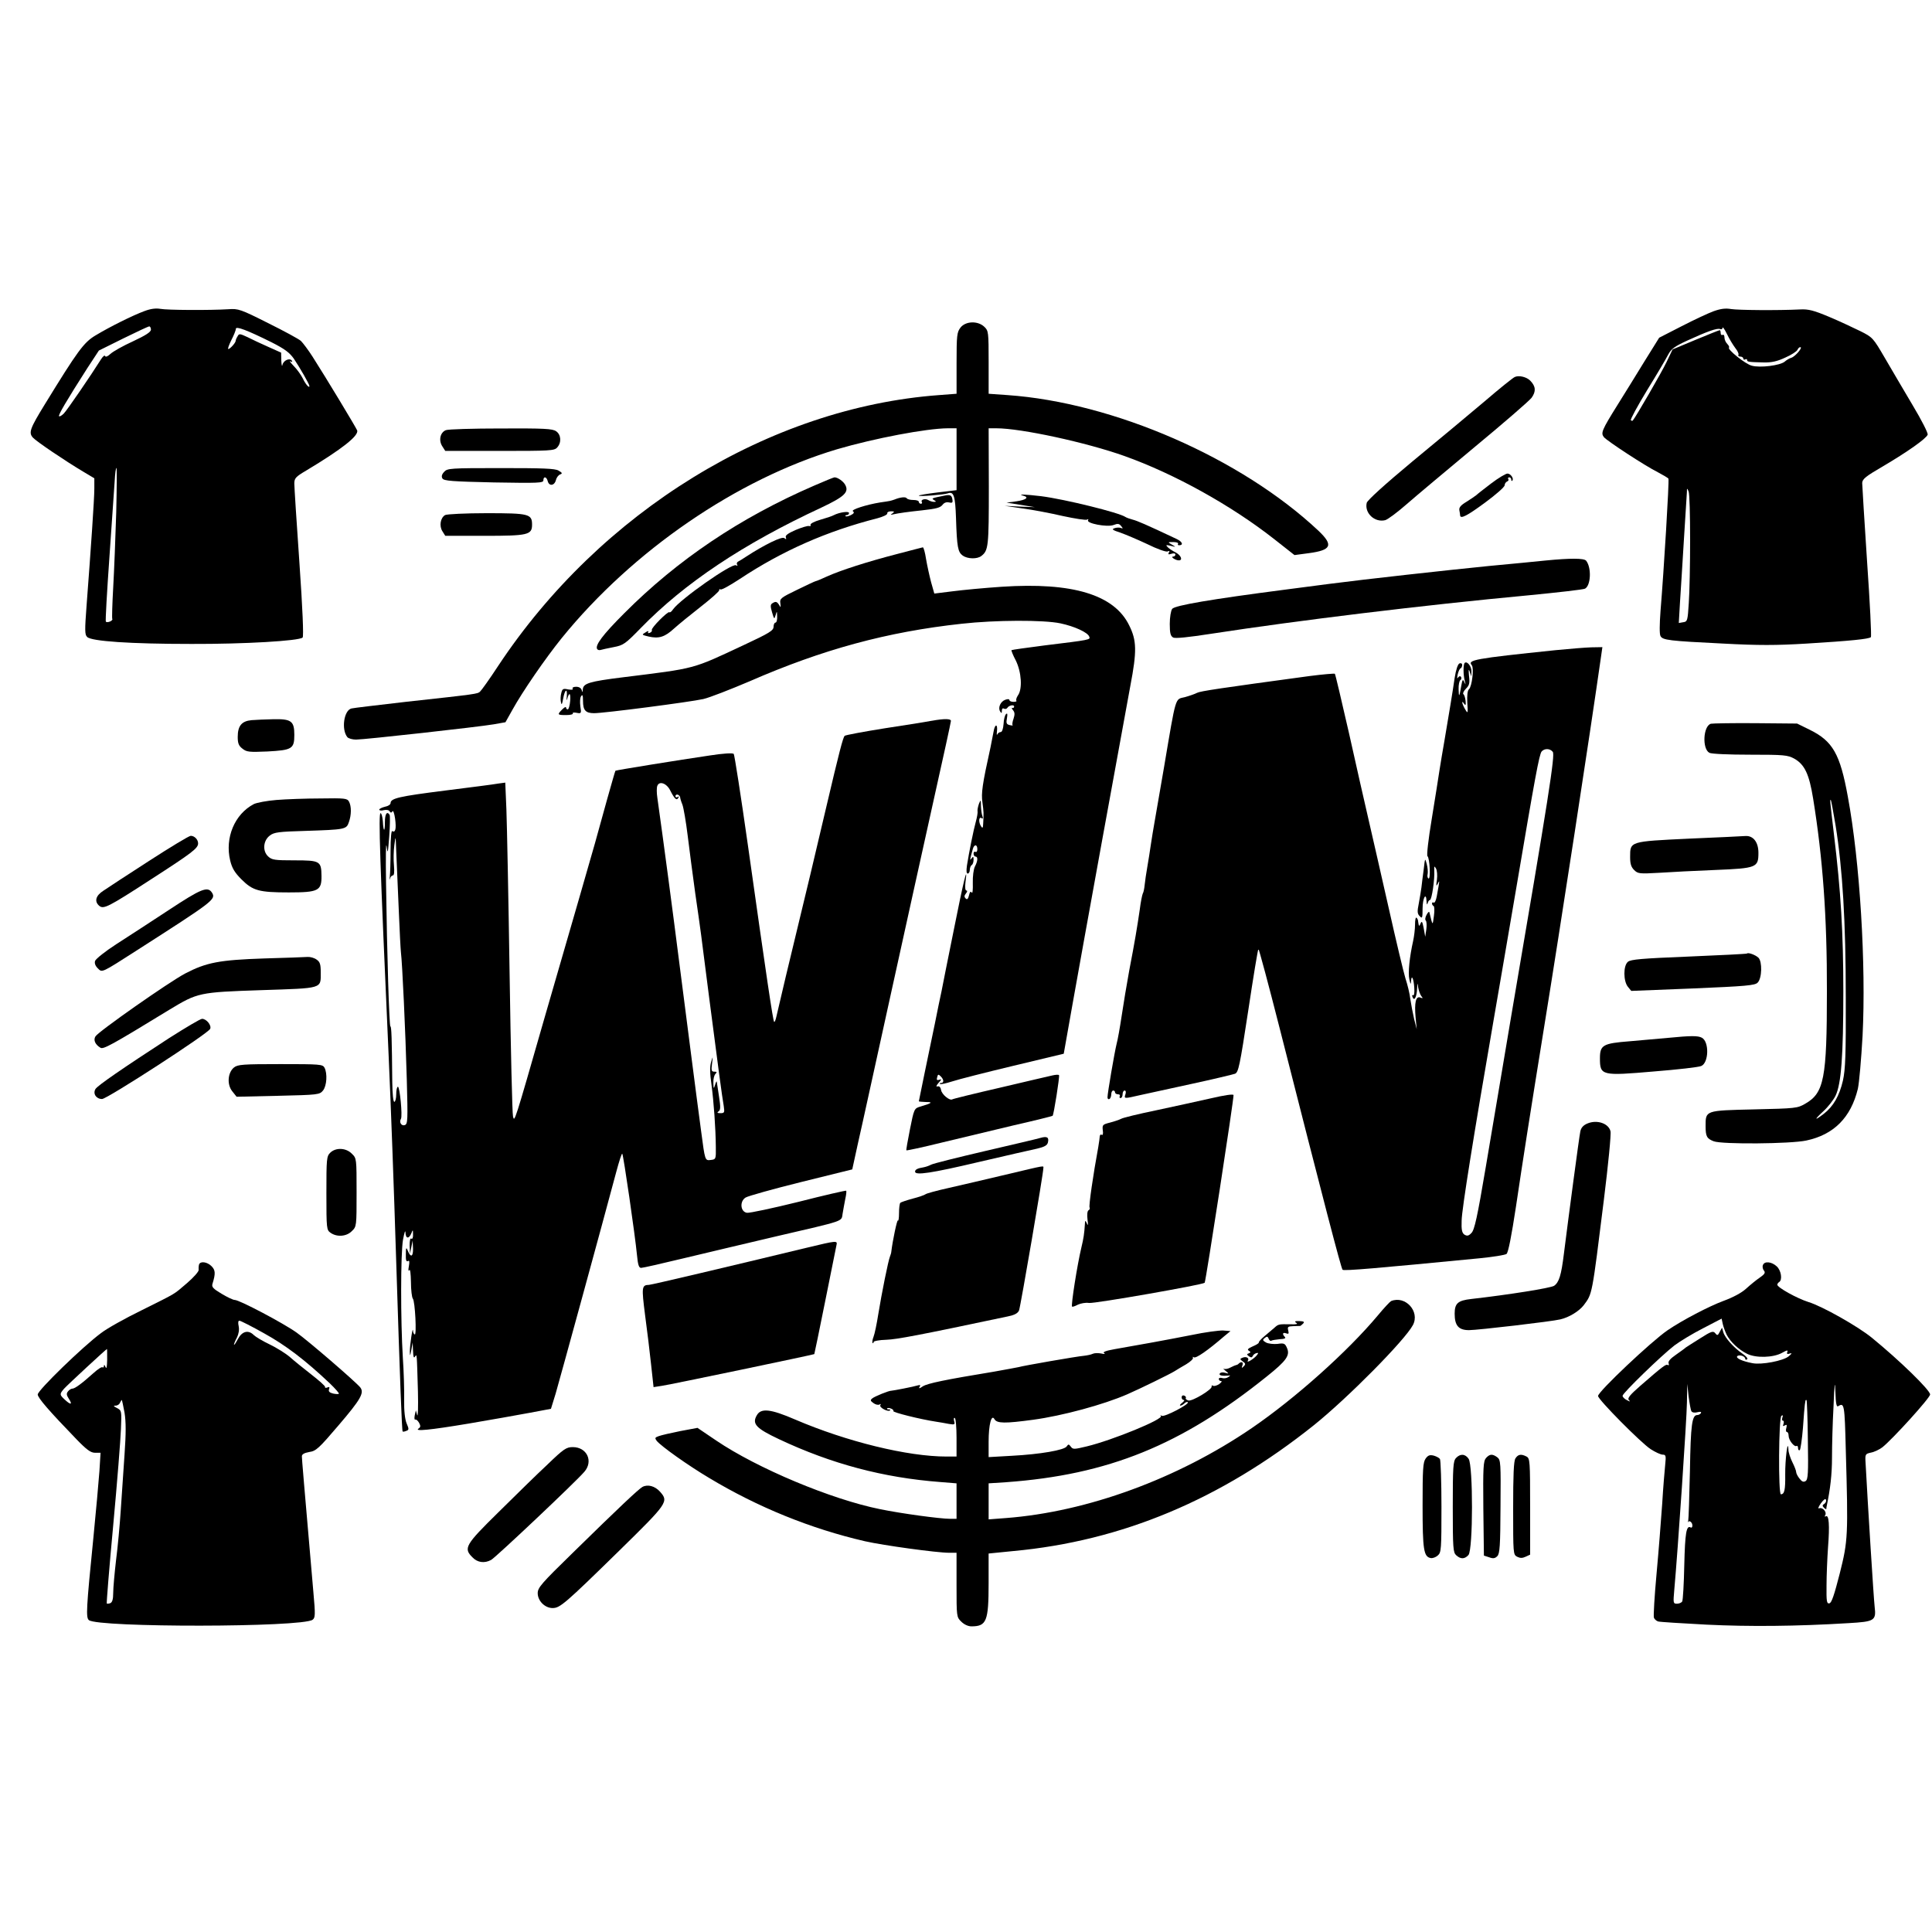 <?xml version="1.0" standalone="no"?>
<!DOCTYPE svg PUBLIC "-//W3C//DTD SVG 20010904//EN"
 "http://www.w3.org/TR/2001/REC-SVG-20010904/DTD/svg10.dtd">
<svg version="1.0" xmlns="http://www.w3.org/2000/svg"
 width="1024pt" height="1024pt" viewBox="0 0 1024 1024"
 preserveAspectRatio="xMidYMid meet">
<g transform="translate(0,1024) scale(0.1,-0.1)"
fill="#000000" stroke="none">
<path d="M765 8591 c-62 -23 -181 -82 -259 -129 -62 -37 -94 -81 -269 -366
-78 -127 -86 -149 -63 -175 19 -21 170 -123 269 -182 l57 -34 0 -55 c0 -54
-18 -316 -41 -618 -10 -133 -10 -156 3 -168 22 -23 230 -37 553 -37 278 -1
571 16 589 34 6 5 0 153 -17 396 -15 214 -27 402 -27 420 0 28 7 36 63 69 190
114 280 185 270 213 -7 17 -165 279 -236 390 -23 36 -51 73 -62 84 -11 10 -90
53 -175 95 -145 73 -157 77 -210 73 -97 -6 -324 -5 -360 2 -24 4 -51 1 -85
-12z m35 -98 c0 -13 -29 -31 -95 -62 -53 -24 -106 -54 -120 -67 -14 -13 -25
-18 -28 -11 -2 6 -12 -2 -22 -18 -52 -83 -180 -270 -197 -287 -11 -11 -22 -17
-25 -14 -6 5 40 83 150 255 l61 93 129 64 c71 35 133 64 138 64 5 0 9 -8 9
-17z m639 -67 c71 -36 96 -55 119 -88 31 -46 82 -135 82 -144 0 -14 -21 10
-35 40 -9 18 -30 48 -48 66 -18 19 -26 30 -18 25 9 -5 12 -4 8 3 -11 17 -45 2
-50 -22 -2 -11 -5 -2 -6 22 l-1 43 -67 30 c-38 17 -88 40 -111 52 -41 19 -45
20 -53 4 -6 -9 -10 -20 -10 -24 -1 -11 -30 -43 -39 -43 -4 0 3 21 16 47 13 25
24 52 24 60 0 16 60 -7 189 -71z m-823 -903 c-4 -131 -11 -309 -16 -397 -5
-87 -7 -162 -5 -166 6 -9 -25 -23 -34 -15 -3 3 6 158 19 343 13 185 25 367 28
405 2 37 6 67 9 67 3 0 2 -107 -1 -237z"/>
<path d="M9084 8591 c-28 -10 -105 -46 -171 -80 l-119 -61 -79 -127 c-43 -71
-107 -173 -141 -228 -85 -136 -90 -150 -73 -172 18 -21 218 -152 286 -186 28
-15 54 -30 56 -34 5 -8 -24 -484 -42 -703 -5 -67 -6 -121 0 -131 11 -22 46
-26 331 -40 187 -10 281 -10 445 0 229 14 329 24 339 34 4 4 -5 183 -20 399
-14 216 -26 404 -26 418 1 21 18 35 111 89 127 75 227 145 236 167 3 8 -32 77
-80 157 -46 78 -113 191 -147 250 -62 106 -64 109 -130 142 -37 18 -111 53
-166 76 -81 34 -109 41 -151 39 -122 -6 -331 -4 -368 2 -29 5 -54 2 -91 -11z
m113 -195 c13 -16 20 -32 17 -37 -3 -5 2 -9 10 -9 9 0 16 -5 16 -11 0 -5 5 -7
10 -4 6 3 10 2 10 -3 0 -10 7 -11 88 -13 43 -1 72 6 115 26 32 14 61 33 64 41
3 7 9 14 15 14 15 0 -26 -49 -47 -56 -11 -3 -27 -13 -36 -21 -24 -20 -131 -34
-175 -21 -34 9 -130 86 -120 96 3 2 -1 11 -9 19 -8 8 -15 23 -15 34 0 11 -4
17 -10 14 -5 -3 -10 1 -10 9 0 9 -2 16 -5 16 -3 0 -61 -23 -128 -51 l-122 -51
-32 -67 c-26 -55 -164 -293 -179 -310 -2 -2 -7 -2 -10 2 -4 3 35 75 86 159 52
84 102 169 112 189 16 30 34 43 101 74 107 49 158 67 174 61 7 -3 13 0 13 7 0
7 11 -8 23 -33 12 -25 32 -58 44 -74z m-239 -1016 c0 -129 -3 -280 -7 -335 -6
-95 -7 -100 -30 -103 l-23 -4 6 104 c4 57 13 208 21 336 8 128 15 243 16 255
0 21 1 21 9 2 5 -11 8 -126 8 -255z"/>
<path d="M5091 8504 c-19 -25 -21 -40 -21 -189 l0 -162 -92 -7 c-899 -66
-1796 -617 -2338 -1436 -45 -69 -89 -130 -96 -136 -15 -12 -10 -12 -394 -54
-146 -17 -275 -32 -287 -35 -40 -9 -55 -111 -22 -152 6 -7 27 -13 46 -13 45 0
649 67 730 81 l62 11 37 66 c53 96 174 272 262 381 376 463 929 842 1459 1000
198 58 472 110 586 111 l47 0 0 -164 0 -164 -100 -12 c-55 -7 -100 -14 -100
-17 0 -6 134 5 153 12 32 12 40 -12 44 -131 5 -156 10 -180 36 -199 26 -18 76
-19 98 -2 38 29 40 50 40 368 l-1 309 41 0 c131 0 477 -75 679 -147 266 -95
566 -262 793 -440 l108 -85 75 10 c121 16 133 42 52 119 -410 385 -1086 680
-1649 719 l-99 7 0 167 c0 161 -1 167 -23 188 -35 33 -99 30 -126 -4z"/>
<path d="M8029 8242 c-10 -4 -82 -62 -160 -129 -79 -67 -251 -210 -382 -318
-148 -123 -239 -206 -243 -220 -13 -54 42 -106 98 -92 14 4 65 42 114 85 49
43 213 180 364 306 151 125 285 241 298 258 24 34 22 60 -7 90 -19 20 -60 30
-82 20z"/>
<path d="M2363 7960 c-30 -12 -39 -54 -19 -85 l16 -25 289 0 c266 0 289 1 304
18 24 26 21 68 -5 86 -19 14 -64 16 -293 15 -148 0 -280 -4 -292 -9z"/>
<path d="M2354 7739 c-13 -14 -15 -25 -9 -35 8 -13 52 -16 273 -21 235 -4 262
-3 262 11 0 23 17 20 23 -4 7 -28 35 -25 43 4 3 14 13 27 22 31 14 5 13 9 -8
21 -20 11 -83 13 -306 13 -269 0 -283 -1 -300 -20z"/>
<path d="M7904 7678 c-38 -29 -74 -57 -80 -63 -6 -5 -30 -21 -52 -35 -30 -18
-40 -30 -37 -45 2 -11 4 -23 4 -27 2 -20 37 -2 132 68 57 42 104 83 104 92 0
8 6 17 13 20 6 2 10 8 6 13 -3 5 0 9 5 9 6 0 11 -5 11 -12 0 -6 2 -9 5 -6 11
10 -8 38 -25 38 -9 0 -48 -23 -86 -52z"/>
<path d="M4315 7666 c-393 -170 -724 -393 -1007 -677 -113 -113 -155 -169
-143 -189 3 -5 11 -7 18 -5 7 2 37 9 69 15 53 10 62 17 145 102 232 238 542
445 955 637 123 58 149 82 128 121 -10 19 -40 40 -57 40 -4 0 -53 -20 -108
-44z"/>
<path d="M5005 7613 c-69 -14 -69 -14 -54 -24 12 -7 12 -9 -1 -9 -8 0 -21 4
-29 9 -17 11 -43 3 -35 -10 3 -5 0 -9 -5 -9 -6 0 -11 5 -11 10 0 6 -13 10 -29
10 -17 0 -32 4 -35 9 -6 9 -34 6 -66 -7 -21 -7 -19 -7 -75 -15 -74 -12 -158
-39 -144 -47 8 -6 5 -12 -11 -20 -12 -6 -24 -9 -28 -6 -3 3 0 6 6 6 7 0 12 5
12 11 0 11 -50 4 -80 -11 -8 -5 -41 -16 -73 -25 -31 -9 -54 -21 -51 -27 3 -5
0 -8 -8 -6 -8 2 -40 -8 -71 -21 -41 -18 -56 -29 -52 -39 4 -11 2 -12 -8 -4
-12 10 -102 -33 -202 -98 -16 -11 -36 -23 -42 -26 -7 -3 -10 -11 -6 -17 4 -6
1 -7 -6 -3 -21 13 -296 -180 -334 -234 -7 -11 -16 -18 -19 -15 -7 8 -99 -85
-93 -94 2 -5 -2 -12 -11 -15 -9 -3 -12 -2 -8 5 3 6 -4 5 -15 -3 -21 -12 -20
-13 18 -22 54 -12 85 -2 134 43 23 21 87 73 142 116 55 43 99 82 97 87 -1 5 2
7 7 4 5 -4 51 22 103 56 225 149 461 253 728 321 30 8 54 19 53 26 -2 6 7 11
20 11 18 0 19 -2 7 -11 -12 -8 -11 -9 5 -5 25 6 84 14 151 21 80 9 98 14 111
31 8 10 20 14 33 11 17 -4 21 -1 18 15 -3 23 -12 28 -43 21z"/>
<path d="M5423 7613 c33 -9 17 -22 -35 -30 l-53 -7 75 -12 75 -12 -80 3 -80 4
96 -14 c52 -7 148 -25 212 -40 65 -14 122 -23 129 -19 6 4 8 3 5 -3 -11 -17
100 -38 134 -26 23 9 31 8 41 -5 11 -13 11 -15 -2 -10 -8 3 -24 2 -34 -2 -15
-5 -9 -10 32 -23 28 -10 92 -37 143 -61 50 -25 98 -42 107 -39 11 5 13 3 7 -6
-5 -10 -2 -11 14 -6 12 4 21 2 21 -4 0 -6 -6 -11 -12 -11 -17 0 12 -20 30 -20
22 0 12 26 -15 41 -16 8 -35 20 -43 28 -13 13 -11 14 15 8 29 -7 29 -7 7 6
-24 14 -24 14 7 14 16 0 28 -4 25 -9 -3 -4 -1 -8 5 -8 25 0 18 19 -12 33 -165
78 -210 97 -234 103 -15 4 -32 10 -38 14 -33 23 -321 94 -446 110 -85 10 -130
12 -96 3z"/>
<path d="M2359 7510 c-25 -15 -32 -58 -14 -86 l15 -24 208 0 c230 0 252 5 252
59 0 57 -16 61 -241 61 -112 0 -211 -5 -220 -10z"/>
<path d="M4756 7304 c-162 -42 -301 -87 -372 -119 -30 -14 -57 -25 -60 -25 -3
0 -48 -21 -99 -46 -87 -42 -93 -47 -89 -72 3 -23 2 -24 -6 -9 -12 19 -19 21
-37 9 -10 -6 -10 -17 -1 -47 11 -38 12 -39 19 -15 7 23 7 23 8 -7 1 -18 -3
-33 -9 -33 -5 0 -10 -10 -10 -22 0 -20 -23 -34 -158 -97 -278 -130 -248 -122
-642 -171 -177 -22 -209 -32 -211 -64 -1 -17 -2 -18 -6 -3 -3 10 -14 17 -29
17 -14 0 -22 -4 -19 -10 4 -6 -5 -7 -24 -4 -26 6 -31 3 -36 -19 -4 -14 -5 -36
-2 -48 3 -18 6 -14 12 19 9 49 23 57 19 10 -2 -18 -1 -24 2 -13 11 39 19 33
16 -10 -2 -25 -8 -45 -13 -45 -5 0 -9 5 -9 10 0 6 -9 1 -20 -10 -28 -28 -26
-30 21 -30 22 0 38 4 35 9 -3 4 6 6 20 3 25 -5 26 -3 20 34 -3 22 -2 46 4 54
7 11 10 5 10 -25 0 -50 14 -65 59 -65 54 0 507 59 579 75 34 8 144 51 245 94
387 169 729 262 1124 305 178 20 435 21 524 2 75 -16 144 -48 152 -70 7 -17 8
-17 -238 -47 -93 -12 -172 -23 -174 -25 -2 -1 8 -27 23 -55 30 -61 36 -151 11
-185 -8 -12 -11 -24 -8 -28 3 -3 -3 -6 -15 -6 -12 0 -22 4 -22 10 0 5 -9 6
-22 1 -25 -9 -40 -42 -27 -62 7 -11 9 -10 9 4 0 11 5 15 11 11 6 -3 14 -2 18
4 8 14 37 19 36 7 0 -5 -4 -9 -9 -7 -5 2 -4 -4 3 -12 10 -12 10 -23 3 -45 -6
-16 -8 -32 -5 -34 3 -3 -4 -3 -16 0 -17 4 -19 11 -14 37 4 22 2 28 -5 21 -6
-5 -12 -29 -13 -52 -2 -26 -8 -43 -15 -43 -7 0 -15 -6 -18 -12 -3 -7 -4 -1 -2
15 5 42 -11 42 -18 -1 -4 -20 -11 -57 -16 -82 -44 -199 -50 -244 -43 -293 7
-52 7 -57 4 -112 -1 -23 -3 -27 -11 -15 -14 21 -13 53 2 44 8 -5 9 -2 5 10 -4
10 -7 34 -8 54 0 34 -1 35 -10 13 -5 -14 -9 -32 -8 -40 2 -9 -3 -34 -9 -56
-12 -43 -36 -162 -47 -232 -4 -29 -3 -43 4 -43 6 0 11 9 11 19 0 11 5 23 10
26 6 3 10 16 10 28 0 18 -2 19 -11 7 -10 -15 -9 -6 7 50 7 26 24 26 24 -1 0
-11 -4 -17 -10 -14 -5 3 -10 -1 -10 -9 0 -9 5 -16 10 -16 14 0 13 -23 -3 -53
-7 -14 -12 -52 -11 -87 1 -35 -1 -58 -6 -51 -5 9 -10 4 -14 -14 -5 -20 -10
-25 -18 -17 -8 8 -8 15 2 27 7 8 8 15 2 15 -6 0 -8 17 -5 43 14 106 -10 9 -61
-248 -31 -154 -61 -302 -66 -330 -6 -27 -22 -104 -35 -170 -14 -66 -38 -185
-55 -265 -16 -80 -30 -146 -30 -147 0 -2 17 -3 38 -4 39 0 32 -6 -33 -25 -29
-9 -31 -13 -52 -119 -12 -60 -21 -111 -19 -112 2 -2 86 16 187 41 101 24 274
66 384 92 110 25 202 48 204 50 6 5 38 208 34 215 -1 4 -18 3 -35 -1 -18 -4
-143 -33 -278 -65 -135 -31 -249 -59 -253 -62 -14 -8 -55 26 -59 49 -2 14 -9
22 -18 20 -10 -3 -9 3 5 19 16 18 17 21 4 16 -13 -4 -16 -1 -12 13 4 17 7 17
19 5 17 -17 18 -35 2 -35 -6 0 -9 -2 -6 -5 3 -4 32 3 64 13 33 11 179 48 325
83 l267 64 47 265 c51 288 258 1426 306 1685 35 183 34 240 -6 320 -79 163
-300 230 -676 205 -89 -6 -207 -17 -260 -24 l-97 -12 -17 60 c-9 34 -21 89
-27 124 -5 34 -13 62 -17 61 -3 -1 -64 -16 -135 -35z"/>
<path d="M8190 7269 c-47 -5 -182 -18 -300 -29 -220 -22 -647 -69 -847 -95
-62 -8 -166 -22 -230 -30 -394 -51 -587 -84 -600 -102 -7 -9 -13 -45 -13 -80
0 -49 4 -64 18 -72 11 -6 79 1 202 20 462 71 1117 151 1684 204 154 15 287 30
297 35 31 17 35 111 6 148 -11 14 -84 14 -217 1z"/>
<path d="M8245 6794 c-434 -45 -468 -52 -444 -80 12 -15 1 -112 -15 -127 -8
-6 -11 -34 -9 -71 4 -58 3 -60 -11 -36 -17 28 -22 54 -6 30 8 -11 10 -8 8 15
-2 17 -7 33 -12 36 -4 4 2 17 14 29 18 18 21 29 16 68 -3 33 -2 39 4 22 l8
-25 1 26 c1 27 -24 58 -36 45 -8 -8 -8 -64 1 -96 5 -20 5 -21 -3 -5 -7 17 -10
14 -16 -20 -10 -60 -13 -64 -14 -18 -1 23 4 45 9 48 6 4 7 11 4 17 -4 6 -10 5
-16 -3 -5 -9 -6 -3 -2 16 4 17 11 32 16 33 4 2 8 10 8 18 0 7 -6 11 -14 8 -9
-3 -19 -33 -26 -77 -11 -76 -29 -185 -54 -332 -9 -49 -20 -119 -26 -155 -5
-36 -24 -152 -41 -258 -19 -113 -28 -197 -23 -200 12 -9 18 -126 5 -118 -5 3
-7 14 -4 24 2 10 0 34 -5 53 -9 33 -9 32 -16 -29 -5 -35 -10 -78 -12 -95 -2
-18 -9 -56 -14 -85 -9 -44 -8 -55 5 -68 13 -14 15 -10 15 40 0 56 19 91 21 39
1 -17 3 -21 6 -10 2 9 8 17 12 17 10 0 26 112 23 155 -1 25 0 27 9 12 6 -10 8
-37 5 -60 -5 -32 -4 -37 4 -22 11 22 12 27 -5 -67 -4 -21 -11 -35 -16 -32 -5
3 -9 1 -9 -5 0 -5 4 -11 8 -13 5 -1 6 -25 2 -53 -7 -53 -6 -54 -24 20 -2 5 -8
-1 -15 -14 -7 -13 -9 -26 -4 -30 4 -3 6 -24 3 -46 l-6 -40 -8 45 c-7 36 -10
41 -17 25 -7 -18 -9 -16 -13 14 0 5 -4 13 -8 17 -5 4 -8 -13 -8 -37 0 -24 -5
-63 -10 -86 -19 -84 -28 -171 -20 -204 6 -27 8 -29 9 -10 2 40 14 14 17 -34 2
-27 -1 -43 -6 -40 -6 3 -7 -1 -3 -10 9 -24 22 1 24 45 2 34 2 34 6 5 3 -16 10
-36 16 -44 10 -12 9 -14 -5 -8 -24 9 -32 -27 -25 -106 l6 -62 -14 55 c-7 30
-16 78 -20 105 -3 28 -15 77 -26 110 -10 33 -50 200 -88 370 -39 171 -86 380
-106 465 -20 85 -67 294 -105 464 -39 170 -72 312 -75 315 -3 2 -63 -3 -133
-12 -480 -65 -579 -80 -597 -89 -11 -6 -40 -16 -65 -23 -53 -13 -45 15 -111
-375 -23 -135 -46 -267 -51 -295 -5 -27 -13 -77 -18 -110 -5 -33 -13 -87 -19
-120 -6 -33 -12 -76 -14 -95 -2 -20 -6 -40 -10 -46 -3 -6 -11 -44 -16 -85 -14
-95 -25 -163 -56 -324 -13 -71 -31 -179 -40 -240 -9 -60 -21 -128 -27 -149
-11 -45 -48 -260 -48 -282 0 -8 5 -12 10 -9 6 3 10 15 10 26 0 10 5 19 10 19
6 0 10 -4 10 -10 0 -5 7 -10 16 -10 8 0 12 -4 9 -10 -3 -5 -1 -10 4 -10 6 0
11 9 11 20 0 11 5 20 11 20 6 0 8 -9 4 -20 -8 -24 -7 -24 75 -5 36 8 160 35
275 60 116 25 219 50 231 54 18 8 25 39 70 335 27 179 51 326 54 326 3 0 54
-190 113 -422 235 -924 325 -1270 333 -1278 8 -7 181 8 727 61 70 7 134 17
142 23 9 7 26 93 50 251 37 249 72 473 149 950 87 536 243 1551 303 1973 l6
42 -59 -1 c-33 -1 -117 -8 -189 -15z m-15 -539 c13 -16 -20 -228 -221 -1405
-33 -195 -64 -380 -69 -410 -5 -30 -34 -203 -65 -385 -45 -267 -60 -334 -76
-350 -15 -16 -23 -17 -37 -9 -13 9 -17 25 -15 75 1 60 65 458 168 1054 25 143
79 460 121 705 100 590 122 711 135 727 15 17 44 17 59 -2z"/>
<path d="M1333 6423 c-52 -5 -73 -30 -73 -89 0 -33 5 -47 25 -62 22 -18 36
-19 132 -15 131 7 143 14 143 88 0 73 -16 85 -111 83 -41 -1 -93 -3 -116 -5z"/>
<path d="M4940 6420 c-25 -5 -137 -23 -250 -40 -113 -18 -209 -36 -213 -40 -9
-8 -30 -90 -97 -375 -23 -99 -62 -261 -85 -360 -24 -99 -53 -220 -65 -270 -12
-49 -41 -171 -65 -270 -23 -99 -46 -195 -50 -213 -4 -18 -9 -31 -12 -28 -6 6
-40 234 -139 936 -37 261 -71 479 -75 484 -5 6 -55 3 -126 -8 -164 -24 -497
-78 -501 -81 -2 -2 -21 -70 -44 -151 -52 -190 -71 -258 -151 -534 -36 -124
-117 -405 -181 -625 -162 -565 -159 -554 -167 -522 -4 15 -12 354 -18 754 -6
401 -14 793 -17 872 l-6 143 -37 -5 c-20 -4 -146 -20 -281 -37 -245 -31 -290
-41 -290 -67 0 -7 -13 -16 -30 -19 -16 -4 -30 -11 -30 -15 0 -5 11 -7 24 -3
14 3 27 1 31 -6 6 -9 9 -9 15 0 4 6 10 -11 14 -39 7 -53 2 -76 -15 -66 -5 4
-9 -38 -9 -103 0 -60 -2 -122 -4 -138 -2 -16 -1 -21 1 -11 2 9 9 17 15 17 7 0
9 19 6 53 -3 28 -2 77 2 107 7 54 7 53 10 -32 2 -49 4 -100 5 -115 1 -16 5
-109 9 -208 4 -99 9 -195 11 -213 7 -54 24 -417 31 -673 6 -216 5 -236 -10
-242 -18 -7 -32 15 -21 33 9 15 -6 170 -16 170 -5 0 -9 -18 -9 -40 0 -22 -5
-40 -10 -40 -6 0 -10 41 -11 103 -2 233 -4 297 -10 297 -6 0 -18 383 -23 760
-2 135 -1 223 3 195 6 -45 7 -39 14 53 4 57 5 108 2 113 -14 22 -25 5 -25 -38
0 -57 -8 -53 -11 5 -2 23 -7 42 -12 42 -12 0 -4 -243 43 -1290 12 -269 27
-674 40 -1090 20 -631 30 -893 34 -897 2 -2 10 -1 19 3 15 5 15 10 2 40 -9 22
-14 67 -13 126 1 51 -2 152 -7 223 -12 195 -12 551 1 625 7 36 12 53 13 38 1
-34 18 -36 31 -5 8 21 9 21 9 -6 1 -16 -3 -26 -9 -22 -6 4 -9 -10 -9 -37 l2
-43 7 35 7 35 2 -43 c1 -45 -13 -49 -29 -8 -7 17 -9 12 -9 -22 -1 -30 2 -41
11 -36 8 5 9 -2 5 -27 -4 -20 -3 -29 2 -21 5 8 8 -17 9 -63 0 -42 5 -82 10
-88 12 -14 21 -197 10 -190 -5 2 -9 12 -9 21 -2 25 -17 -78 -17 -113 1 -25 2
-23 8 10 l7 40 2 -45 c1 -31 4 -40 10 -31 11 17 10 21 16 -184 2 -82 0 -139
-4 -125 l-7 25 -6 -27 c-3 -15 -1 -25 3 -22 4 2 13 -5 20 -17 9 -17 8 -23 -2
-30 -27 -17 57 -9 266 26 116 20 261 45 323 57 l112 21 25 81 c21 72 248 900
321 1174 15 56 29 100 32 97 6 -5 68 -432 78 -537 5 -52 10 -68 22 -68 9 0
110 23 226 51 116 28 333 79 481 114 383 89 353 79 361 123 3 20 10 55 14 77
5 22 7 41 5 44 -2 2 -116 -24 -253 -59 -137 -34 -260 -60 -273 -58 -35 5 -40
61 -7 81 13 8 145 45 294 82 l271 67 31 142 c18 77 94 427 171 776 77 349 180
818 230 1042 50 223 91 411 91 417 0 12 -34 13 -100 1z m-1388 -369 c23 -45
34 -56 43 -40 5 8 4 10 -3 5 -7 -4 -12 -2 -12 4 0 7 6 10 13 8 6 -3 12 -9 12
-14 0 -5 5 -22 12 -39 6 -16 19 -91 28 -165 9 -74 27 -211 40 -305 31 -215 27
-185 74 -555 48 -372 68 -521 77 -572 5 -35 4 -38 -18 -38 -16 0 -19 3 -10 9
11 7 12 22 3 79 -6 39 -11 74 -12 79 -1 4 -5 -3 -9 -17 -7 -23 -8 -22 -9 10
-1 20 4 41 11 48 9 9 8 12 -6 12 -15 0 -17 6 -12 43 5 41 5 41 -5 8 -7 -24 -7
-59 2 -120 12 -92 22 -226 23 -331 1 -63 0 -65 -26 -68 -32 -4 -31 -5 -52 153
-27 200 -73 562 -116 895 -33 260 -82 631 -116 872 -4 26 -4 54 0 63 10 27 49
14 68 -24z"/>
<path d="M9068 6404 c-41 -12 -47 -133 -8 -154 11 -6 102 -10 215 -10 182 0
200 -2 235 -21 55 -31 79 -82 100 -212 51 -315 74 -625 73 -1022 0 -462 -15
-538 -115 -595 -41 -24 -51 -25 -271 -30 -260 -6 -257 -5 -257 -89 0 -55 7
-66 43 -80 44 -17 408 -14 491 4 146 31 236 122 273 274 7 31 18 157 25 281
19 375 -14 923 -78 1267 -41 227 -80 295 -202 355 l-67 33 -220 2 c-121 1
-228 -1 -237 -3z m661 -539 c37 -230 54 -510 54 -910 1 -305 -2 -383 -15 -442
-19 -82 -51 -137 -101 -176 -52 -40 -53 -33 -2 14 24 22 53 59 64 82 30 63 41
211 41 552 0 312 -13 530 -50 835 -21 177 -22 186 -16 179 2 -2 13 -63 25
-134z"/>
<path d="M1465 6000 c-49 -4 -104 -14 -120 -22 -101 -53 -154 -178 -125 -299
10 -41 24 -64 60 -100 60 -60 93 -69 251 -69 157 0 174 9 173 88 -1 78 -8 82
-143 82 -105 0 -120 2 -140 21 -31 29 -26 85 10 111 22 17 48 20 185 24 214 7
220 8 233 46 14 39 14 84 1 109 -10 18 -22 19 -153 17 -78 0 -182 -4 -232 -8z"/>
<path d="M790 5677 c-113 -73 -222 -144 -242 -158 -41 -26 -49 -57 -22 -80 23
-19 46 -8 274 140 220 142 250 165 250 191 0 20 -19 40 -39 40 -9 0 -108 -60
-221 -133z"/>
<path d="M8952 5795 c-315 -15 -312 -14 -312 -97 0 -36 5 -53 21 -69 20 -20
28 -21 133 -15 61 4 195 11 299 15 218 9 227 13 227 91 0 56 -27 91 -68 89
-15 -1 -150 -8 -300 -14z"/>
<path d="M895 5417 c-94 -62 -219 -143 -278 -181 -59 -38 -109 -78 -113 -89
-4 -12 1 -26 14 -39 24 -24 17 -27 209 96 404 259 418 269 397 304 -23 36 -56
23 -229 -91z"/>
<path d="M9259 5186 c-2 -2 -141 -9 -309 -16 -248 -10 -308 -15 -322 -28 -25
-21 -24 -102 0 -132 l18 -22 327 13 c282 12 329 16 343 31 23 23 25 111 4 132
-16 15 -54 29 -61 22z"/>
<path d="M1400 5160 c-237 -8 -306 -21 -419 -80 -85 -45 -458 -306 -475 -333
-12 -19 -2 -43 26 -60 15 -10 53 10 367 202 149 90 156 92 486 103 329 11 315
6 315 94 0 43 -4 56 -22 68 -12 9 -34 15 -48 14 -14 -1 -117 -5 -230 -8z"/>
<path d="M895 4737 c-246 -160 -377 -250 -389 -269 -15 -25 4 -53 35 -53 28 1
564 348 573 372 8 19 -20 53 -43 53 -9 0 -88 -47 -176 -103z"/>
<path d="M8840 4739 c-47 -4 -138 -12 -203 -18 -141 -11 -157 -20 -157 -90 0
-92 8 -94 286 -70 126 10 239 23 251 29 40 17 43 129 3 150 -21 11 -57 11
-180 -1z"/>
<path d="M1240 4582 c-33 -27 -38 -90 -9 -126 l23 -29 220 5 c213 5 220 6 238
28 20 25 24 90 8 121 -10 18 -23 19 -234 19 -199 0 -226 -2 -246 -18z"/>
<path d="M6415 4418 c-66 -15 -195 -43 -288 -63 -92 -19 -175 -39 -185 -45 -9
-5 -36 -14 -59 -20 -39 -10 -41 -12 -38 -41 3 -17 0 -27 -5 -24 -6 4 -10 0
-11 -7 0 -7 -4 -33 -8 -58 -27 -146 -51 -312 -46 -320 3 -5 0 -12 -6 -15 -6
-4 -8 -23 -5 -49 4 -29 3 -35 -3 -21 -9 19 -10 18 -11 -5 -3 -48 -7 -75 -18
-120 -23 -96 -56 -309 -50 -315 2 -3 16 2 31 10 15 7 42 12 59 9 30 -4 601 96
613 107 6 7 156 981 153 995 -2 6 -46 0 -123 -18z"/>
<path d="M8413 4285 c-21 -9 -33 -22 -37 -42 -6 -27 -63 -457 -87 -648 -14
-115 -26 -152 -52 -170 -19 -12 -238 -47 -440 -70 -70 -8 -87 -23 -87 -78 0
-63 21 -87 76 -87 46 0 440 46 484 57 47 11 99 43 124 75 46 62 43 45 107 560
23 185 39 348 35 362 -10 42 -72 63 -123 41z"/>
<path d="M5515 4209 c-16 -5 -149 -36 -295 -70 -146 -34 -274 -66 -285 -72
-11 -6 -29 -12 -40 -14 -32 -5 -45 -12 -45 -23 0 -21 87 -8 337 51 142 33 281
65 310 71 38 9 53 17 57 32 7 28 -4 35 -39 25z"/>
<path d="M1750 4130 c-19 -19 -20 -33 -20 -214 0 -190 1 -195 22 -210 34 -24
85 -20 113 9 25 24 25 26 25 205 0 179 0 181 -25 205 -31 32 -86 34 -115 5z"/>
<path d="M5330 4014 c-102 -24 -237 -56 -300 -70 -63 -14 -119 -29 -125 -34
-5 -4 -36 -15 -68 -23 -33 -9 -62 -19 -65 -22 -4 -4 -7 -28 -7 -55 0 -26 -3
-44 -6 -39 -4 7 -28 -106 -35 -166 0 -5 -4 -17 -7 -25 -9 -21 -44 -195 -62
-306 -8 -51 -19 -104 -25 -119 -6 -15 -8 -30 -5 -33 3 -3 5 -1 5 5 0 5 30 11
68 12 56 2 172 24 645 124 34 7 51 16 58 31 8 20 129 726 129 754 0 15 20 18
-200 -34z"/>
<path d="M4285 3629 c-422 -102 -833 -199 -845 -199 -39 -1 -40 -11 -21 -160
11 -80 25 -198 32 -263 l13 -119 45 7 c48 7 804 165 807 168 1 1 27 128 58
282 31 154 58 288 60 298 5 22 -3 21 -149 -14z"/>
<path d="M1055 3538 c-2 -7 -3 -20 -2 -29 1 -8 -27 -40 -62 -70 -75 -64 -51
-49 -241 -144 -86 -42 -183 -96 -215 -121 -96 -71 -335 -303 -335 -325 0 -18
61 -88 204 -236 56 -58 77 -73 100 -73 l29 0 -6 -97 c-4 -54 -18 -213 -32
-353 -38 -379 -40 -423 -24 -437 49 -40 1130 -39 1186 2 14 11 15 25 4 146
-51 589 -61 706 -61 720 0 11 12 18 39 23 36 5 51 19 155 141 119 139 138 173
115 202 -27 32 -275 246 -337 290 -70 50 -303 173 -328 173 -9 0 -40 15 -70
33 -44 26 -53 36 -48 52 17 55 16 73 -5 94 -23 23 -59 28 -66 9z m345 -365
c114 -63 218 -142 348 -265 29 -28 51 -53 48 -55 -3 -3 -17 -2 -31 1 -19 5
-25 11 -21 23 4 11 2 14 -9 9 -8 -3 -14 -2 -12 3 1 5 -32 34 -73 66 -41 32
-92 73 -113 92 -22 19 -70 49 -107 67 -38 18 -76 41 -85 50 -29 29 -62 20 -84
-21 -11 -21 -20 -34 -21 -30 0 4 7 22 16 38 9 19 13 41 9 60 -4 18 -3 29 4 29
6 0 65 -30 131 -67z m-832 -140 c-1 -39 -3 -51 -9 -38 -4 11 -8 14 -8 6 -1 -8
-4 -11 -8 -8 -3 4 -25 -10 -48 -31 -60 -54 -98 -82 -111 -82 -6 0 -17 -6 -23
-14 -10 -12 -9 -20 4 -40 21 -32 10 -34 -22 -4 -28 26 -28 29 -3 58 18 20 222
209 227 210 1 0 1 -26 1 -57z m92 -280 c8 -50 8 -109 0 -223 -6 -85 -15 -218
-20 -295 -5 -77 -16 -196 -25 -265 -8 -69 -15 -147 -15 -173 0 -34 -5 -49 -15
-54 -9 -3 -17 -4 -19 -2 -2 2 13 189 34 414 21 226 39 455 41 510 4 97 4 99
-21 112 -19 10 -21 13 -7 13 10 0 20 7 23 15 4 8 8 15 9 15 2 0 8 -30 15 -67z"/>
<path d="M9344 3535 c-4 -8 -1 -22 5 -29 9 -11 5 -19 -21 -37 -18 -12 -51 -39
-73 -59 -25 -23 -71 -47 -120 -65 -76 -28 -218 -102 -297 -156 -86 -59 -368
-325 -368 -348 0 -19 228 -249 279 -282 25 -16 53 -29 64 -29 16 0 18 -6 13
-52 -3 -29 -11 -123 -16 -208 -6 -85 -19 -253 -30 -372 -11 -119 -17 -223 -14
-232 3 -8 13 -17 22 -20 10 -3 125 -10 257 -17 225 -11 475 -9 753 8 137 8
147 13 138 87 -5 41 -37 552 -48 761 -3 48 -2 49 29 56 17 3 44 16 60 28 55
44 253 262 253 280 0 23 -160 179 -308 300 -73 60 -264 168 -337 190 -60 19
-165 77 -165 92 0 4 5 11 10 14 18 11 11 61 -13 83 -27 25 -65 29 -73 7z
m-192 -370 c20 -38 63 -78 107 -100 47 -24 139 -21 185 4 27 15 34 17 29 5 -4
-10 0 -13 13 -8 14 4 12 0 -6 -15 -29 -24 -145 -46 -192 -36 -54 10 -90 27
-80 37 10 10 42 0 42 -14 0 -5 5 -6 10 -3 6 4 -5 17 -24 30 -47 32 -94 85
-102 114 l-7 24 -12 -22 c-10 -20 -13 -21 -24 -7 -11 13 -21 10 -79 -27 -37
-23 -71 -45 -77 -49 -5 -5 -29 -22 -53 -39 -29 -20 -42 -35 -38 -45 3 -9 1
-12 -4 -9 -10 6 -23 -3 -147 -111 -55 -48 -68 -65 -60 -74 10 -10 7 -10 -10
-1 -13 6 -23 17 -23 23 0 14 205 213 275 267 28 21 95 62 150 90 l100 52 6
-28 c3 -15 13 -41 21 -58z m591 -378 c32 20 34 10 40 -230 13 -457 12 -482
-32 -657 -29 -113 -43 -156 -55 -158 -14 -3 -16 10 -15 95 0 54 4 145 8 203 9
115 5 174 -12 163 -6 -3 -7 -1 -3 6 10 16 -13 43 -31 37 -9 -4 -6 6 8 26 14
19 24 27 27 19 3 -8 -2 -17 -9 -22 -11 -6 -11 -11 -1 -21 6 -6 12 -9 12 -5 0
4 1 10 2 15 19 90 28 168 28 257 0 61 3 182 8 270 5 127 8 143 10 77 2 -62 6
-81 15 -75z m-778 -27 c4 -7 18 -9 32 -5 16 4 22 2 18 -5 -3 -5 -12 -10 -19
-10 -28 0 -35 -49 -39 -295 -3 -137 -7 -257 -9 -265 -3 -8 -3 -12 -1 -7 7 11
23 -2 23 -19 0 -8 -4 -13 -9 -10 -23 14 -30 -30 -34 -200 -2 -99 -7 -185 -11
-192 -4 -7 -17 -12 -28 -12 -20 0 -20 4 -14 73 19 210 66 906 67 992 l2 100 7
-67 c5 -37 11 -72 15 -78z m617 -153 c3 -176 1 -209 -12 -217 -11 -7 -20 -3
-32 13 -10 12 -18 28 -18 35 0 7 -9 30 -20 52 -11 22 -21 52 -21 67 -3 65 -18
-55 -17 -133 1 -81 -4 -104 -23 -104 -14 0 -12 407 3 416 8 5 9 2 5 -9 -3 -10
-2 -17 3 -17 5 0 6 -7 3 -17 -5 -12 -3 -14 7 -8 10 6 12 3 8 -13 -4 -12 -2
-22 3 -22 5 0 9 -9 9 -20 0 -23 30 -61 42 -54 4 3 8 -2 8 -11 0 -9 4 -14 9
-11 4 3 12 56 17 118 4 62 9 118 10 123 1 6 2 14 3 19 0 5 3 7 6 5 2 -3 6 -98
7 -212z"/>
<path d="M7373 3344 c-6 -3 -38 -37 -71 -77 -159 -190 -436 -438 -667 -596
-394 -269 -872 -444 -1303 -477 l-92 -7 0 96 0 95 93 6 c540 39 928 196 1382
561 104 83 124 112 106 151 -10 24 -16 26 -50 21 -20 -2 -48 1 -60 7 -19 11
-20 14 -8 24 12 10 16 9 21 -3 3 -9 10 -14 14 -11 5 3 25 6 45 8 25 1 34 5 27
12 -15 15 -12 26 7 19 13 -5 15 -2 11 15 -5 19 -2 22 25 23 18 1 34 1 37 1 3
0 10 6 16 12 10 10 5 13 -19 14 -23 1 -28 -2 -17 -9 11 -7 2 -9 -30 -8 -63 1
-64 1 -86 -19 -10 -9 -34 -29 -52 -44 -18 -15 -31 -30 -30 -33 2 -4 -13 -13
-32 -21 -25 -11 -31 -17 -21 -23 11 -7 11 -9 0 -14 -12 -4 -11 -7 1 -16 11 -7
16 -7 20 2 3 7 11 13 19 15 12 3 12 1 1 -13 -16 -19 -56 -42 -46 -27 9 14 -8
24 -28 16 -15 -6 -15 -8 1 -20 15 -10 16 -15 5 -26 -11 -11 -12 -10 -7 5 7 17
-5 23 -19 10 -4 -5 -11 -8 -14 -8 -4 -1 -17 -6 -30 -13 -12 -7 -28 -10 -35 -7
-6 4 -3 -1 8 -10 20 -17 20 -17 -2 -11 -12 4 -24 2 -28 -4 -6 -10 13 -14 45
-11 13 2 13 1 0 -8 -8 -6 -23 -8 -32 -5 -10 3 -18 1 -18 -5 0 -6 6 -11 12 -11
7 0 2 -7 -10 -16 -12 -8 -27 -12 -32 -9 -6 4 -9 2 -8 -4 4 -15 -102 -79 -123
-74 -10 3 -17 9 -14 13 3 4 -1 10 -8 13 -8 3 -14 -1 -14 -9 0 -8 5 -14 11 -14
6 0 2 -7 -8 -15 -11 -8 -15 -15 -10 -15 6 0 15 5 22 12 6 6 14 9 18 6 10 -10
-124 -80 -138 -72 -7 4 -10 3 -5 -1 15 -17 -256 -128 -392 -161 -67 -16 -74
-17 -85 -2 -11 14 -13 15 -22 2 -12 -20 -141 -42 -291 -50 l-123 -7 0 81 c0
92 15 149 31 120 13 -23 57 -23 205 -3 155 21 373 80 499 135 69 30 226 107
250 122 11 7 39 24 62 37 23 14 39 29 36 35 -3 5 -1 6 5 2 11 -7 73 36 160
111 l34 28 -39 3 c-21 1 -97 -9 -168 -24 -132 -26 -286 -54 -408 -75 -45 -8
-64 -15 -55 -21 8 -5 3 -6 -14 -2 -16 3 -36 3 -45 -1 -10 -5 -31 -9 -48 -11
-37 -3 -324 -53 -346 -60 -9 -2 -68 -13 -130 -24 -261 -43 -353 -62 -378 -78
-17 -12 -23 -13 -17 -3 6 10 4 12 -10 8 -22 -7 -131 -28 -139 -28 -12 1 -89
-30 -102 -41 -11 -9 -10 -13 7 -25 11 -8 25 -11 32 -7 7 4 8 3 4 -4 -7 -12 42
-38 52 -27 3 3 -1 5 -8 5 -7 0 -11 2 -8 5 7 8 39 -6 33 -14 -4 -7 145 -44 225
-56 19 -3 50 -8 69 -12 31 -5 34 -4 28 16 -3 11 -1 19 4 15 5 -3 9 -50 9 -105
l0 -99 -53 0 c-207 0 -529 79 -802 196 -132 57 -182 62 -204 22 -26 -45 -3
-69 118 -126 278 -131 553 -204 854 -227 l87 -7 0 -94 0 -94 -34 0 c-53 0
-259 28 -371 51 -259 52 -652 217 -869 364 l-99 67 -91 -17 c-50 -10 -102 -22
-115 -27 -20 -7 -21 -10 -10 -25 24 -29 166 -130 277 -196 259 -156 541 -270
827 -336 97 -22 381 -61 445 -61 l40 0 0 -170 c0 -168 0 -171 25 -195 15 -15
36 -25 54 -25 80 0 91 27 91 228 l0 158 130 13 c576 53 1101 273 1595 668 178
143 481 449 524 530 38 72 -40 158 -116 127z"/>
<path d="M2902 2478 c-54 -50 -170 -164 -259 -252 -178 -175 -188 -192 -138
-241 26 -27 63 -32 98 -13 22 11 452 417 494 467 49 56 14 131 -61 131 -34 0
-48 -9 -134 -92z"/>
<path d="M7556 2509 c-14 -20 -16 -57 -16 -249 0 -235 6 -271 43 -278 10 -2
27 4 38 14 18 16 19 33 19 258 0 133 -4 246 -8 253 -4 6 -19 14 -33 18 -21 5
-30 2 -43 -16z"/>
<path d="M7717 2512 c-15 -16 -17 -49 -17 -259 0 -220 2 -241 18 -256 24 -22
45 -21 65 1 25 27 25 476 1 510 -18 27 -45 28 -67 4z"/>
<path d="M7876 2512 c-14 -17 -16 -47 -14 -268 l3 -249 28 -9 c21 -8 31 -6 43
6 13 13 16 53 17 262 2 234 1 248 -17 262 -26 19 -40 18 -60 -4z"/>
<path d="M8032 2510 c-9 -14 -12 -87 -12 -265 0 -239 0 -245 21 -256 16 -8 28
-8 45 0 l24 11 0 254 c0 242 -1 256 -19 266 -29 15 -45 12 -59 -10z"/>
<path d="M3405 2359 c-23 -14 -120 -105 -372 -352 -163 -159 -183 -182 -183
-211 0 -41 38 -79 79 -79 39 0 65 22 354 305 257 252 262 259 215 312 -27 30
-65 40 -93 25z"/>
</g>
</svg>

